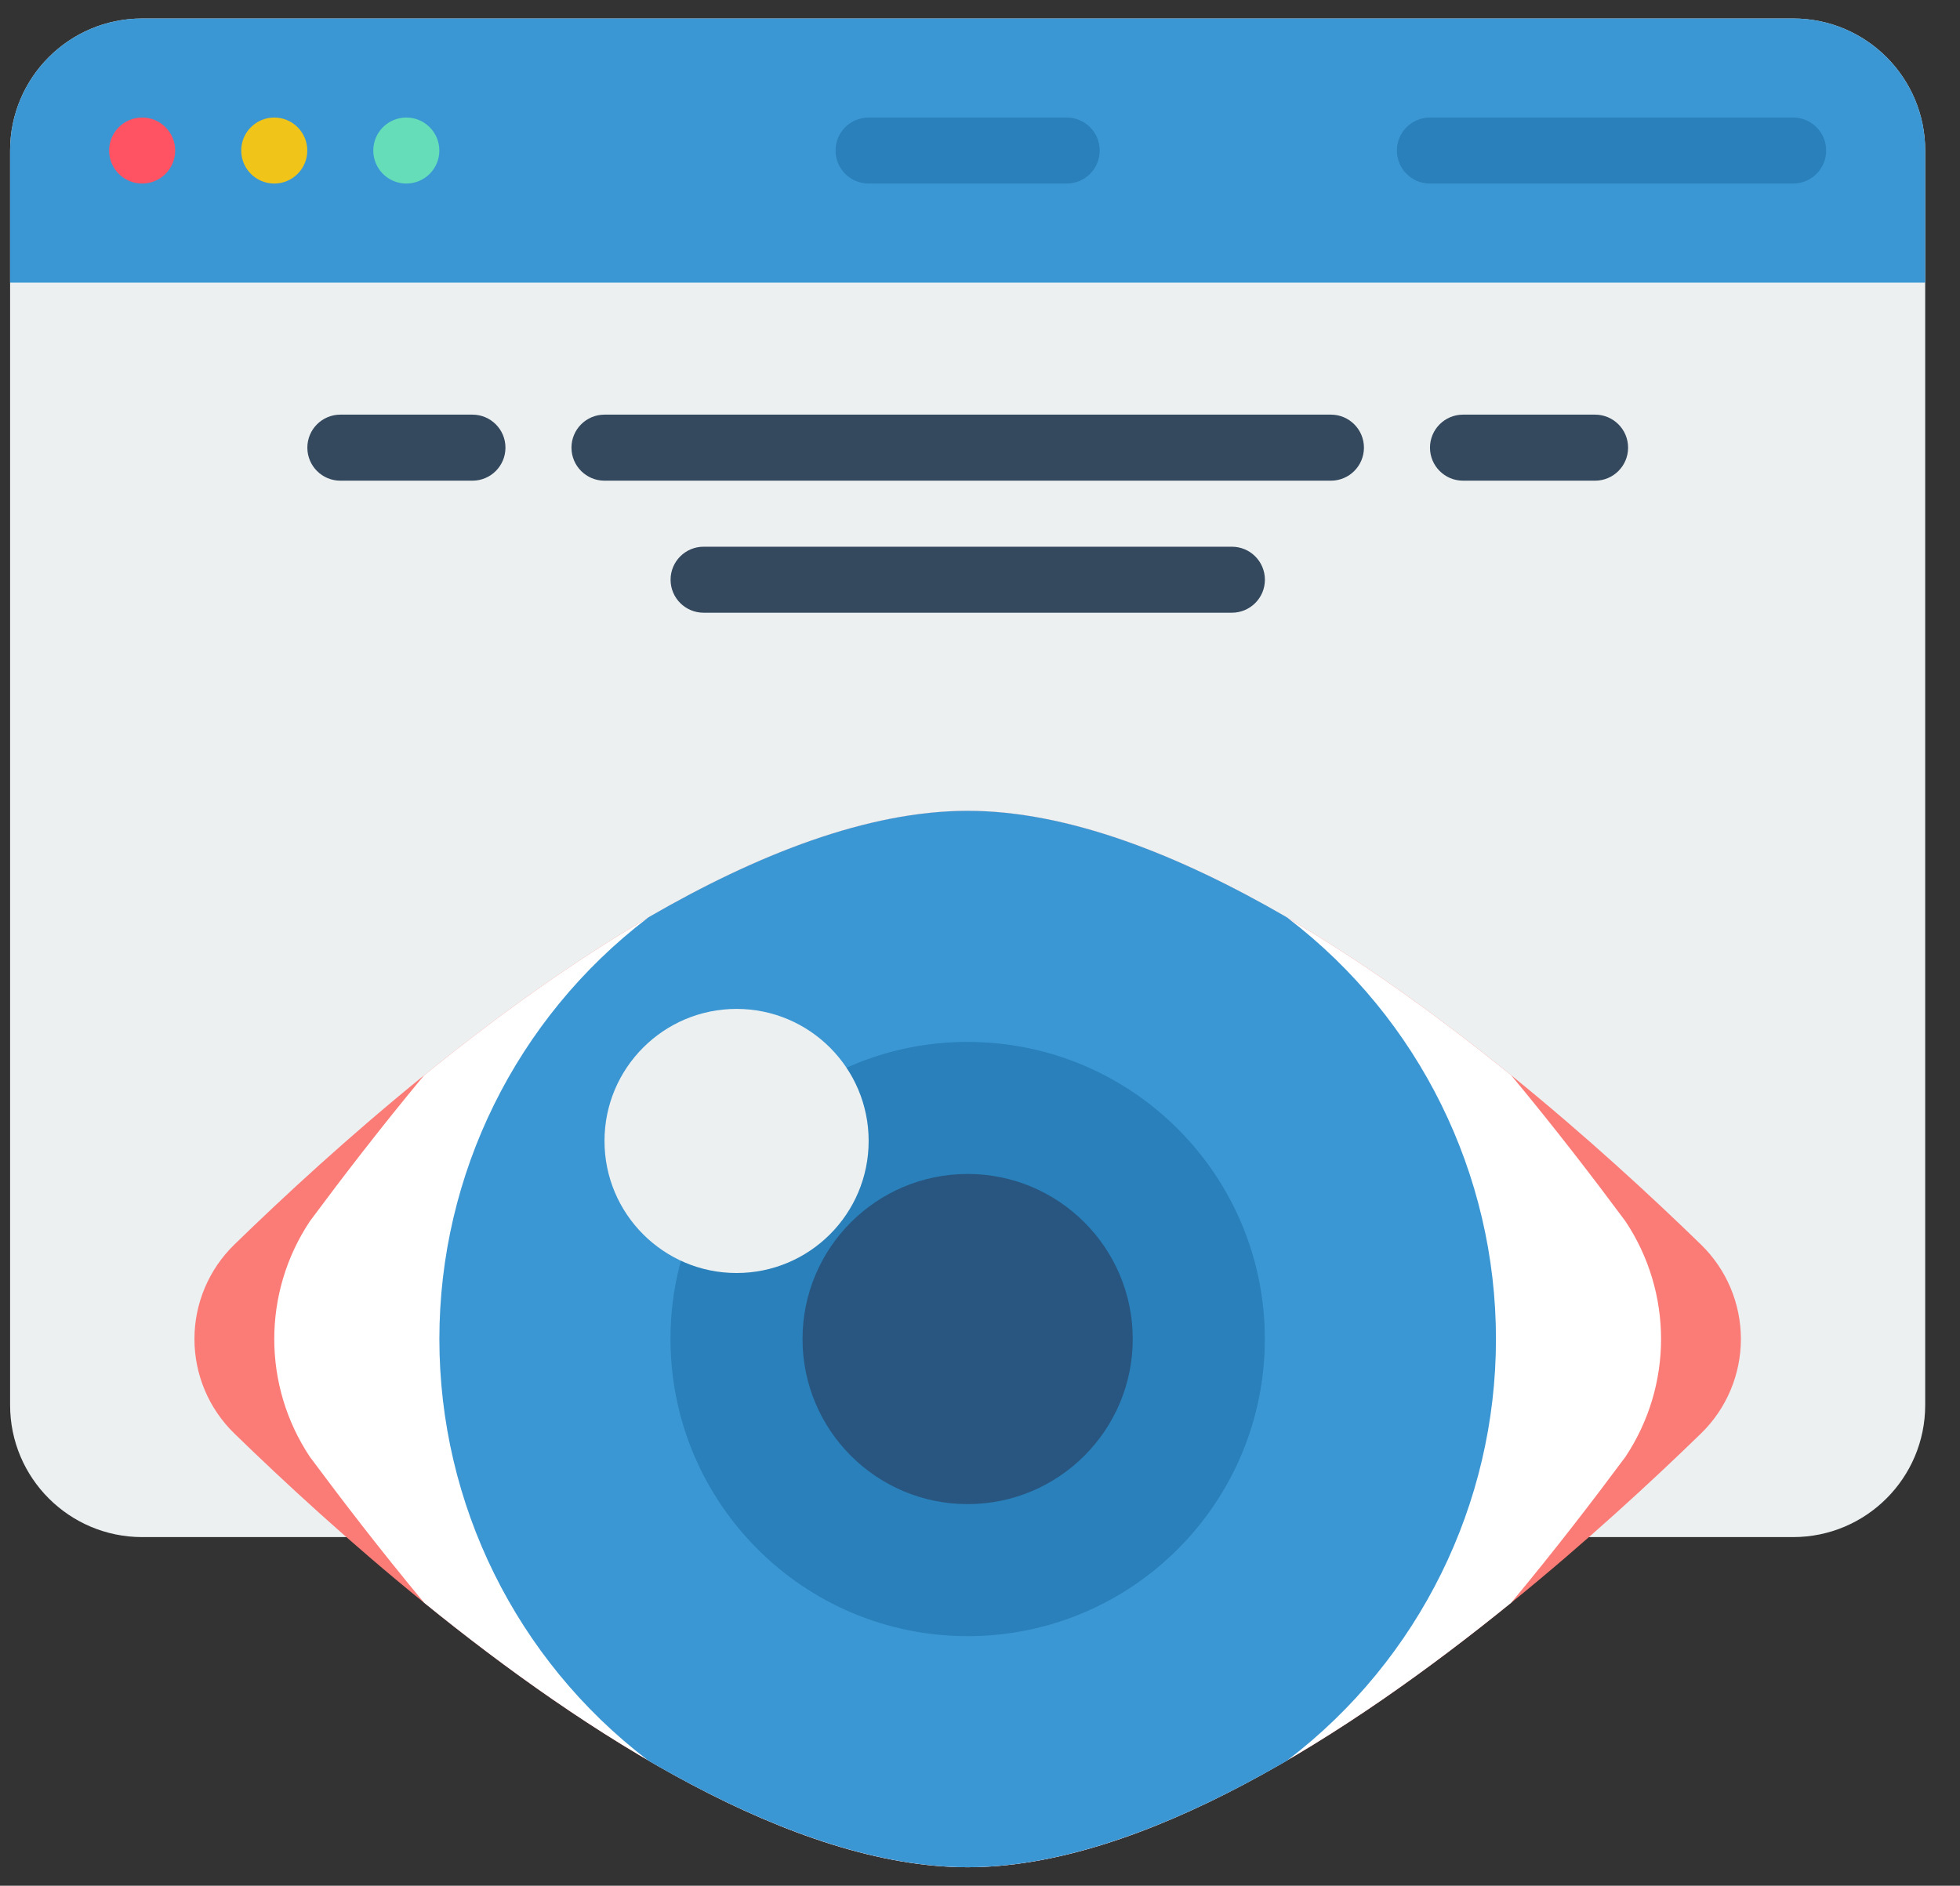 <svg width="53" height="51" viewBox="0 0 53 51" fill="none" xmlns="http://www.w3.org/2000/svg">
<rect x="0" y="0" width="53" height="51" fill="#333333" stroke="none"/>
<path d="M48.488 0.5H3.845C1.872 0.5 0.273 2.099 0.273 4.071V38C0.273 39.972 1.872 41.571 3.845 41.571H48.488C50.46 41.571 52.059 39.972 52.059 38V4.071C52.059 2.099 50.46 0.5 48.488 0.5Z" fill="#ECF0F1"/>
<path d="M45.997 38.768C44.666 40.062 42.889 41.705 40.863 43.348C36.452 46.929 30.872 50.5 26.166 50.5C21.461 50.5 15.88 46.929 11.47 43.348C9.443 41.705 7.666 40.062 6.336 38.768C5.647 38.097 5.258 37.176 5.258 36.214C5.258 35.252 5.647 34.332 6.336 33.661C7.666 32.366 9.443 30.723 11.47 29.08C15.88 25.5 21.461 21.929 26.166 21.929C30.872 21.929 36.452 25.5 40.863 29.08C42.889 30.723 44.666 32.366 45.997 33.661C46.686 34.332 47.075 35.252 47.075 36.214C47.075 37.176 46.686 38.097 45.997 38.768Z" fill="#FB7B76"/>
<path d="M43.952 39.402C43.104 40.545 42.05 41.92 40.862 43.348C36.452 46.929 30.871 50.5 26.166 50.5C21.461 50.5 15.88 46.929 11.47 43.348C10.282 41.92 9.229 40.545 8.38 39.402C7.095 37.471 7.095 34.957 8.38 33.027C9.229 31.884 10.282 30.509 11.47 29.08C15.88 25.5 21.461 21.929 26.166 21.929C30.871 21.929 36.452 25.5 40.862 29.08C42.05 30.509 43.104 31.884 43.952 33.027C45.238 34.957 45.238 37.471 43.952 39.402Z" fill="white"/>
<path d="M40.452 36.214C40.453 40.673 38.377 44.878 34.836 47.589L34.818 47.607C34.809 47.607 34.809 47.607 34.8 47.616C34.792 47.625 34.783 47.625 34.774 47.634C31.872 49.312 28.872 50.5 26.167 50.5C23.461 50.5 20.461 49.312 17.559 47.634C17.55 47.625 17.542 47.616 17.533 47.616C17.524 47.616 17.524 47.607 17.515 47.607L17.497 47.589C13.957 44.878 11.881 40.673 11.881 36.214C11.881 31.755 13.957 27.55 17.497 24.839L17.515 24.821C17.524 24.821 17.524 24.821 17.533 24.812C17.542 24.804 17.55 24.804 17.559 24.795C20.461 23.116 23.461 21.929 26.167 21.929C28.872 21.929 31.872 23.116 34.774 24.795C34.783 24.804 34.792 24.812 34.8 24.812C34.809 24.812 34.809 24.821 34.818 24.821L34.836 24.839C38.377 27.55 40.453 31.755 40.452 36.214Z" fill="#3B97D3"/>
<path d="M52.059 4.071V7.643H0.273V4.071C0.273 2.099 1.872 0.5 3.845 0.5H48.488C50.46 0.5 52.059 2.099 52.059 4.071Z" fill="#3B97D3"/>
<path d="M28.844 4.964H23.487C22.994 4.964 22.594 4.565 22.594 4.071C22.594 3.578 22.994 3.179 23.487 3.179H28.844C29.337 3.179 29.737 3.578 29.737 4.071C29.737 4.565 29.337 4.964 28.844 4.964Z" fill="#2980BA"/>
<path d="M48.488 4.964H38.666C38.173 4.964 37.773 4.565 37.773 4.071C37.773 3.578 38.173 3.179 38.666 3.179H48.488C48.981 3.179 49.381 3.578 49.381 4.071C49.381 4.565 48.981 4.964 48.488 4.964Z" fill="#2980BA"/>
<path d="M3.844 4.964C4.337 4.964 4.737 4.565 4.737 4.071C4.737 3.578 4.337 3.179 3.844 3.179C3.351 3.179 2.951 3.578 2.951 4.071C2.951 4.565 3.351 4.964 3.844 4.964Z" fill="#FF5364"/>
<path d="M7.416 4.964C7.909 4.964 8.309 4.565 8.309 4.071C8.309 3.578 7.909 3.179 7.416 3.179C6.923 3.179 6.523 3.578 6.523 4.071C6.523 4.565 6.923 4.964 7.416 4.964Z" fill="#F0C419"/>
<path d="M10.987 4.964C11.48 4.964 11.88 4.565 11.88 4.071C11.88 3.578 11.48 3.179 10.987 3.179C10.493 3.179 10.094 3.578 10.094 4.071C10.094 4.565 10.493 4.964 10.987 4.964Z" fill="#65DDB9"/>
<path d="M21.345 29.795C22.732 28.743 24.426 28.175 26.167 28.179C30.605 28.179 34.202 31.776 34.202 36.214C34.202 40.652 30.605 44.25 26.167 44.25C21.729 44.25 18.131 40.652 18.131 36.214C18.127 34.896 18.453 33.598 19.077 32.438L21.345 29.795Z" fill="#2980BA"/>
<path d="M26.166 40.679C28.631 40.679 30.63 38.68 30.63 36.214C30.63 33.749 28.631 31.75 26.166 31.75C23.7 31.75 21.701 33.749 21.701 36.214C21.701 38.68 23.7 40.679 26.166 40.679Z" fill="#285680"/>
<path d="M12.775 13H9.203C8.71 13 8.311 12.6 8.311 12.107C8.311 11.614 8.71 11.214 9.203 11.214H12.775C13.268 11.214 13.668 11.614 13.668 12.107C13.668 12.6 13.268 13 12.775 13Z" fill="#35495E"/>
<path d="M43.132 13H39.561C39.068 13 38.668 12.6 38.668 12.107C38.668 11.614 39.068 11.214 39.561 11.214H43.132C43.625 11.214 44.025 11.614 44.025 12.107C44.025 12.6 43.625 13 43.132 13Z" fill="#35495E"/>
<path d="M35.989 13H16.346C15.853 13 15.453 12.6 15.453 12.107C15.453 11.614 15.853 11.214 16.346 11.214H35.989C36.482 11.214 36.882 11.614 36.882 12.107C36.882 12.6 36.482 13 35.989 13Z" fill="#35495E"/>
<path d="M33.311 16.571H19.026C18.533 16.571 18.133 16.172 18.133 15.679C18.133 15.185 18.533 14.786 19.026 14.786H33.311C33.804 14.786 34.204 15.185 34.204 15.679C34.204 16.172 33.804 16.571 33.311 16.571Z" fill="#35495E"/>
<path d="M19.917 34.429C21.89 34.429 23.489 32.83 23.489 30.857C23.489 28.885 21.89 27.286 19.917 27.286C17.945 27.286 16.346 28.885 16.346 30.857C16.346 32.83 17.945 34.429 19.917 34.429Z" fill="#ECF0F1"/>
</svg>
